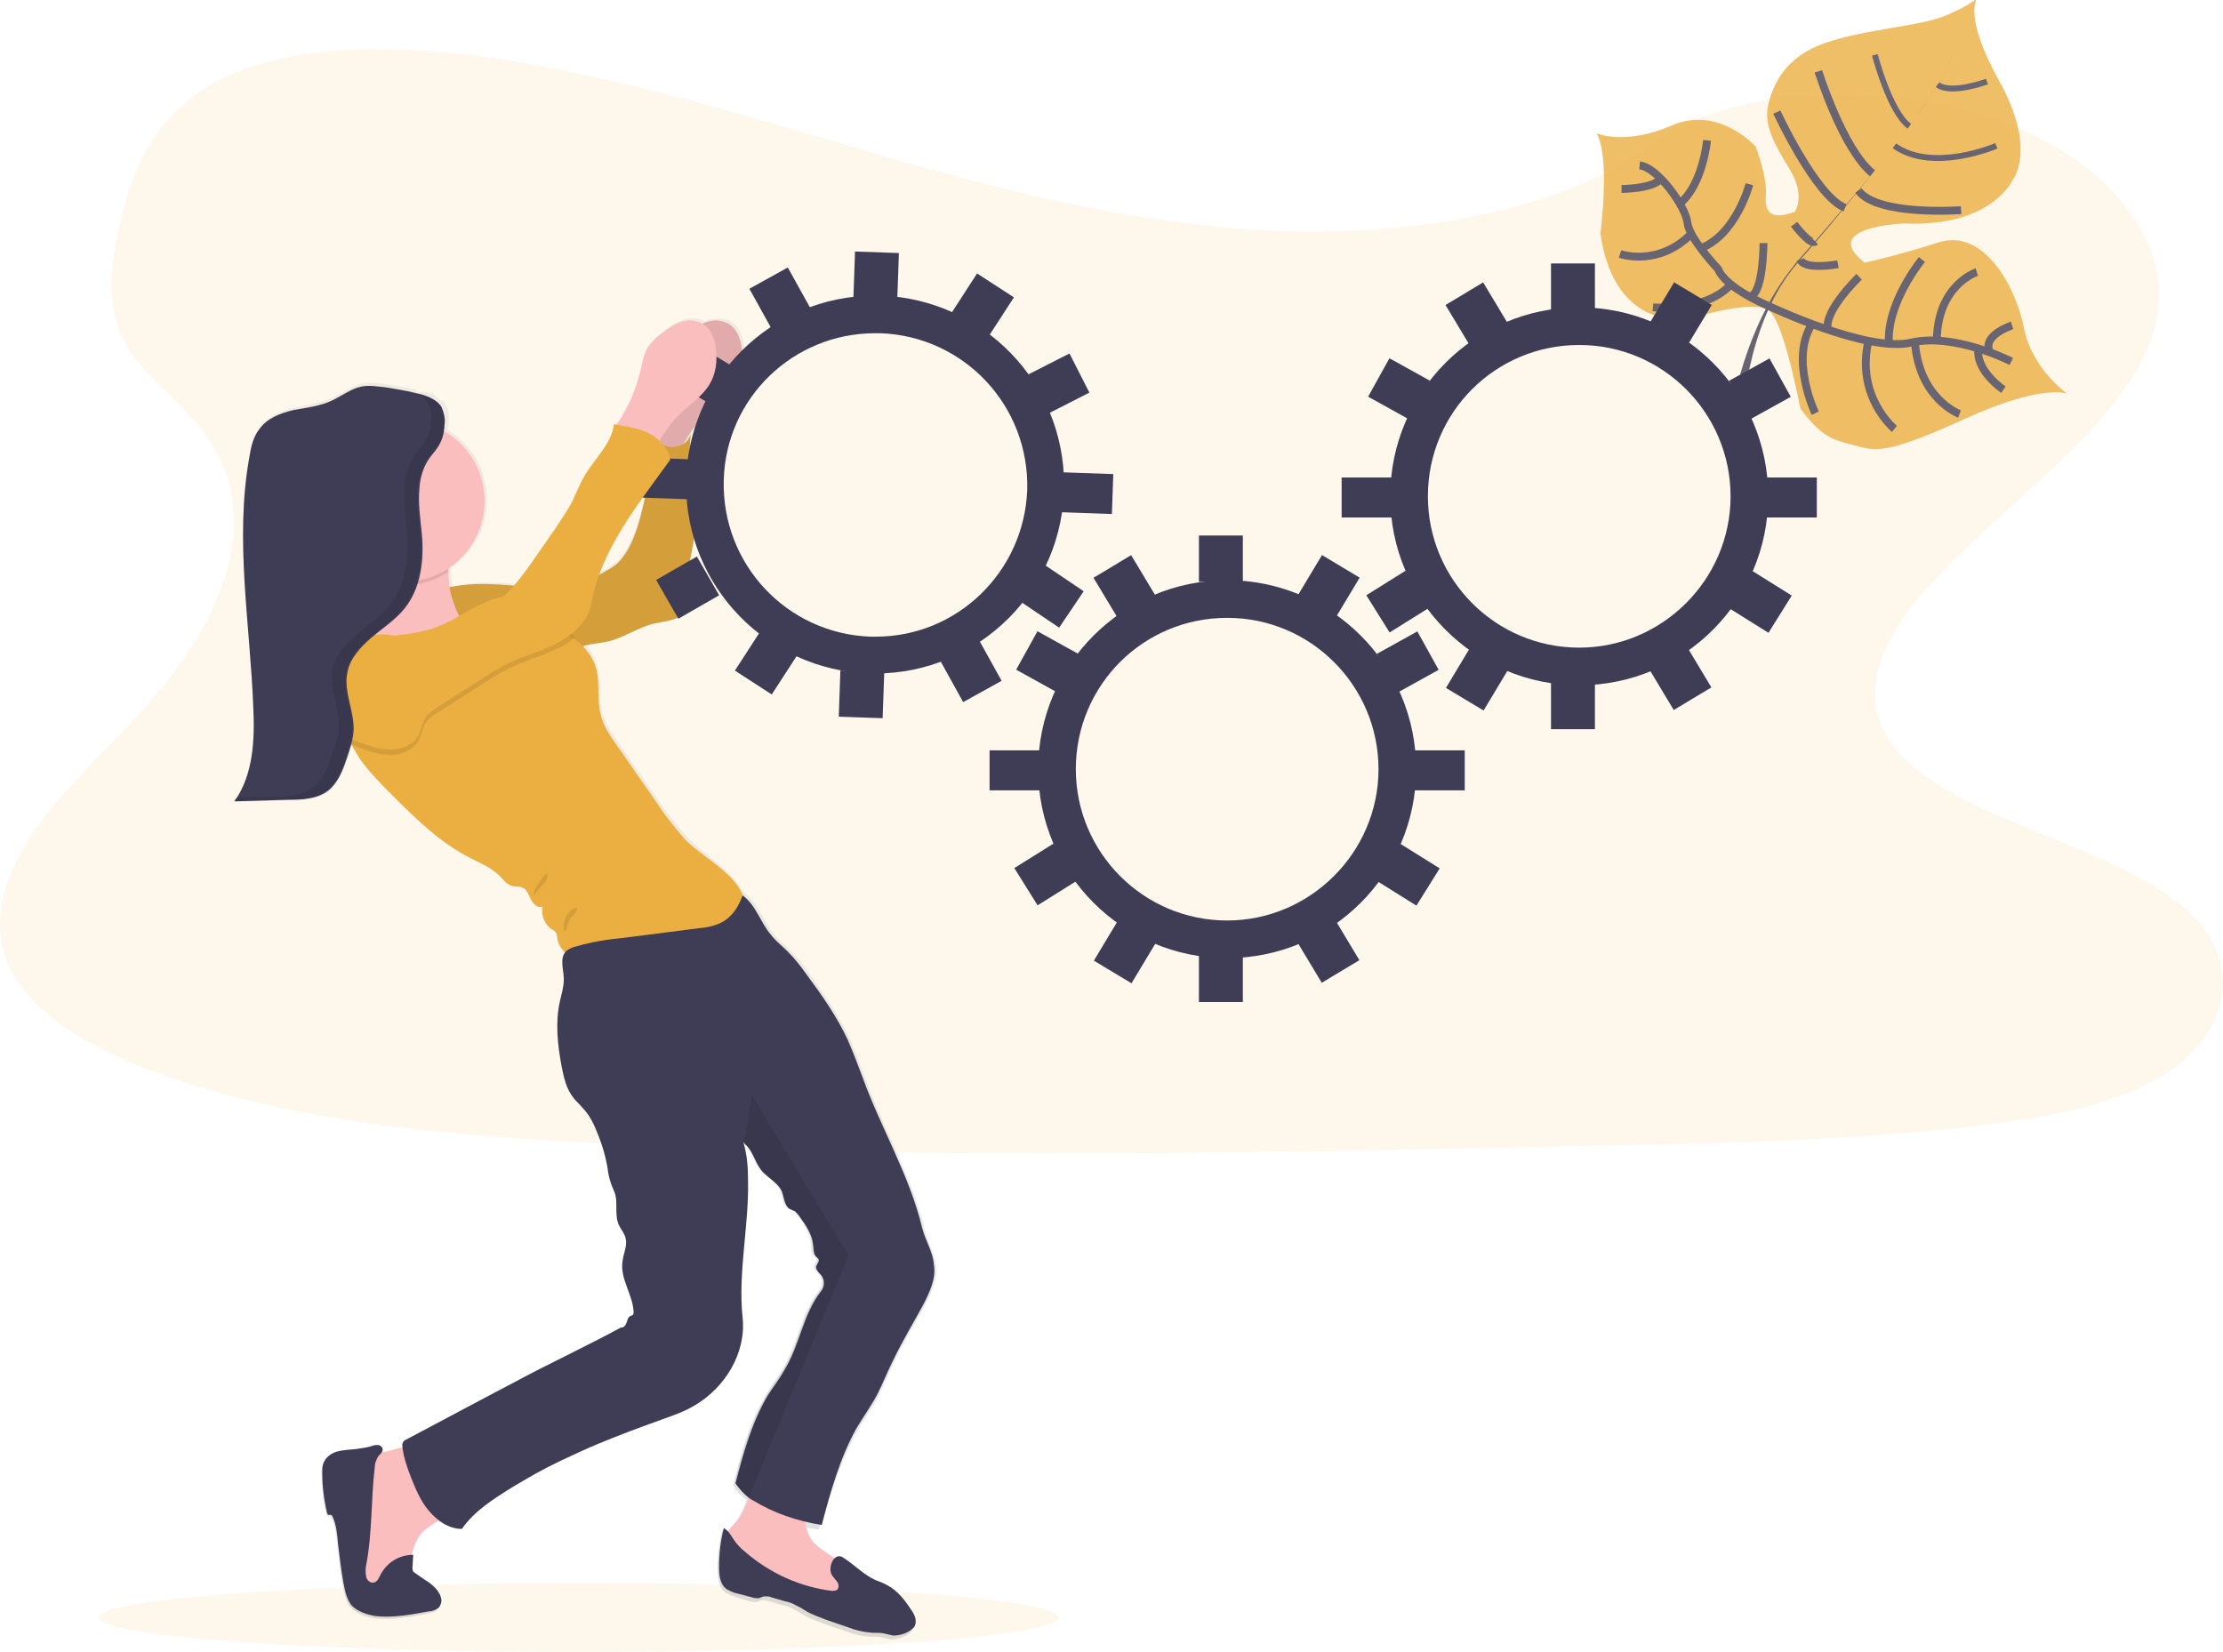 <?xml version="1.0" encoding="utf-8"?>
<!-- Generator: Adobe Illustrator 23.0.2, SVG Export Plug-In . SVG Version: 6.00 Build 0)  -->
<svg version="1.1" id="b1d80de4-06cb-4b2d-9c4c-b14d42818646"
	 xmlns="http://www.w3.org/2000/svg" xmlns:xlink="http://www.w3.org/1999/xlink" x="0px" y="0px" viewBox="0 0 283.5 210.7"
	 style="enable-background:new 0 0 283.5 210.7;" xml:space="preserve">
<style type="text/css">
	.st0{opacity:0.1;fill:#EBAF41;enable-background:new    ;}
	.st1{opacity:0.8;}
	.st2{fill:#EBAF41;}
	.st3{fill:#444053;}
	.st4{fill:none;stroke:#444053;stroke-miterlimit:10;}
	.st5{fill:none;stroke:#444053;stroke-width:0.75;stroke-miterlimit:10;}
	.st6{fill:url(#SVGID_1_);}
	.st7{fill:#FBBEBE;}
	.st8{opacity:0.1;enable-background:new    ;}
	.st9{fill:#3F3D56;}
</style>
<title>in progress</title>
<path class="st0" d="M164.7,29.5c-18.2-0.5-35.5-4.8-52-9.6S79.8,9.9,62.1,7.3C50.6,5.7,37.6,5.5,28.4,10
	C19.6,14.4,16.7,21.9,15.2,29c-1.2,5.3-1.8,10.8,1.3,15.7c2.2,3.4,6.1,6.3,8.8,9.6c9.4,11.4,2.8,25.5-7.4,36.6
	c-4.8,5.2-10.3,10.2-14,15.8c-3.7,5.6-5.4,11.9-2.2,17.6c3.2,5.6,10.8,9.9,19.1,12.8c16.8,6,36.5,7.8,55.8,8.7
	c42.6,2.2,85.5,1.2,128.2,0.3c15.8-0.3,31.7-0.7,47.3-2.5c8.6-1,17.6-2.6,23.8-6.5c8-4.9,9.9-13.2,4.6-19.4c-9-10.3-33.7-12.9-40-24
	c-3.4-6.1,0.1-12.9,5.1-18.5c10.7-12.1,28.7-22.8,29.7-36.6c0.7-9.5-8-19.1-21.4-23.6c-14-4.7-33.5-4.1-43.8,3.7
	C199.5,26.8,180.7,29.9,164.7,29.5z"/>
<g class="st1">
	<path class="st2" d="M263.6,50.2c0,0-3.2-1.3-13.2,3.3c-10.1,4.6-11.3,4-13.9,3.3c-2.6-0.7-4.1-0.9-6.9-4.7c0,0-2-10.7-3.9-12.4
		c-1.9-1.7-10,0.9-10,0.9s-9.7,2.2-11.6-10.8c0,0,1.3-9.8-0.5-12.8c0,0,3.6,1.6,9.6-1s10.7,2.7,10.7,2.7s1.5,3.9,1.3,6.2
		s0.8,3.2,3.7,2.1c0,0,1.4-2-0.6-5.3c-2-3.3-3.4-5.7-2.8-8.3c0.6-2.6,2.1-6.1,7.2-7.9s12-2.1,15.4-3.5c3.3-1.4,4.1-2.3,4.1-2.3
		s-2,2.1,2.8,10.7c4.8,8.7,1.7,12.5,1.7,12.5s-2.6,6.1-13.9,5.6c0,0-10.9,0.4-5,5c0,0,3.8-0.8,9.5-2.6c5.7-1.8,9.8,5.7,10.8,10.9
		S263.6,50.2,263.6,50.2z"/>
	<path class="st3" d="M248.9,6.6L248.9,6.6c0.5,1.6-4.4,8.3-8.5,13.6l0,0C246.2,12.7,249.3,7.9,248.9,6.6z"/>
	<path class="st3" d="M240.4,20L240.4,20c-3.3,4.3-7.5,9.4-10.8,13.1c-0.3,0.4-0.6,0.7-0.9,1.1l-0.1-0.1c0.3-0.4,0.6-0.8,0.9-1.1
		C232.8,29.3,237.1,24.3,240.4,20z"/>
	<path class="st3" d="M228.6,34.1l0.1,0.1c-6.1,7.6-6.5,19.4-6.5,19.5l-1.3-1.5C220.9,52.2,222.5,41.7,228.6,34.1z"/>
	<path class="st4" d="M256.5,46.1c0,0-7.2-3.7-12.8-2.4s-18.2-4.7-18.2-4.7s-5.4-2.2-6.4-4.7c0,0-3.7-3.9-3.9-5.9s-3.8-7.1-6.1-7.3"
		/>
	<path class="st4" d="M255.5,49.7c0,0-3.6-2.4-3.2-5.3"/>
	<path class="st4" d="M249.9,52.8c0,0-5.2-1.9-5.7-9.3"/>
	<path class="st4" d="M241.6,54.7c0,0-5-4.1-3.3-11.3"/>
	<path class="st4" d="M231.5,52.7c0,0-3.3-6.9-0.4-11.4"/>
	<path class="st4" d="M256.6,41.5c0,0-3.7,1.2-2.9,3.2"/>
	<path class="st4" d="M252.1,34.7c0,0-5,1.6-5.1,8.7"/>
	<path class="st4" d="M245.1,33.1c0,0-4.6,5.6-4.2,10.8"/>
	<path class="st4" d="M237.1,35.3c0,0-4.5,4.3-4,6.7"/>
	<path class="st4" d="M234.4,33.7c0,0-4.3,0.8-4.8-0.6"/>
	<path class="st4" d="M228.8,28.6c0,0,2.1,2.8,2.7,2.2"/>
	<path class="st4" d="M250.1,26.8c0,0-10.7,0.8-13.1-2.5"/>
	<path class="st4" d="M226.6,14.3c0,0,5,10.8,8.7,12.2"/>
	<path class="st4" d="M231.9,9.1c0,0,3.1,9.9,6.9,13"/>
	<path class="st5" d="M254.6,18.6c0,0-8.1,3.5-13,0"/>
	<path class="st5" d="M239.1,7c0,0,1.9,7.3,4.4,9.1"/>
	<path class="st5" d="M253.4,10.4c0,0-4.6,1.7-6.3,0.4"/>
	<path class="st4" d="M224.9,31c0,0,0,6.4-1.7,6.8"/>
	<path class="st4" d="M210.8,39.2c0,0,6.9,0.6,10-3"/>
	<path class="st4" d="M223.1,23.5c0,0-1.7,6.5-6.3,8.2"/>
	<path class="st4" d="M206.6,32.4c0,0,4.9,1.7,9.1-2.6"/>
	<path class="st4" d="M217.7,17.9c0,0-0.5,5.5-3.4,8"/>
	<path class="st4" d="M206.8,24.1c0,0,4,0,5-1.3"/>
</g>
<ellipse class="st0" cx="73.8" cy="206.3" rx="61.2" ry="4.4"/>
<linearGradient id="SVGID_1_" gradientUnits="userSpaceOnUse" x1="169.891" y1="467.028" x2="169.891" y2="635.665" gradientTransform="matrix(1 0 0 -1 -95.23 676.161)">
	<stop  offset="0" style="stop-color:#808080;stop-opacity:0.25"/>
	<stop  offset="0.54" style="stop-color:#808080;stop-opacity:0.12"/>
	<stop  offset="1" style="stop-color:#808080;stop-opacity:0.1"/>
</linearGradient>
<path class="st6" d="M109.3,182.6c0.8-1.5,1.9-2.9,2.7-4.5c0.7-1.4,1.3-2.9,2-4.3c1.1-2.5,2.6-4.8,3.9-7.2c0.8-1.6,1.7-3.3,1.5-5.1
	c-0.2-1.7-1.1-3.1-1.5-4.8c-1.6-6.7-5.3-12.8-7.6-19.3c-0.6-1.6-1.2-3.3-1.9-4.9c-1.4-3-3.4-5.8-5.3-8.5c-0.7-1-1.5-2-2.4-2.9
	c-0.7-0.7-1.5-1.3-2.1-2.1c-1.3-1.6-1.9-3.8-3.6-5.1c0,0.1-0.1,0.1-0.1,0.2c-1.2-3-5.1-5-7.4-7.5c-1.3-1.5-2.6-3.1-3.7-4.8l-5-7.2
	c-0.9-1.2-1.7-2.5-2.1-4c-0.4-1.8,0-3.7-0.5-5.5c-0.3-1.1-0.8-2.1-1.5-2.9c0,0,0.1,0,0.1,0c1-0.3,2-0.3,2.9-0.5
	c2.1-0.5,3.9-1.8,5.9-2.3c1.1-0.3,2.2-0.3,3.1-0.8c0.9-0.6,1.4-1.7,1.2-2.8c-0.7-3.5,1.2-7.1,0.9-10.7c-0.1-1-0.3-2-0.5-2.9
	c-0.4-2.3-0.3-4.6-0.2-6.9c0.6-1,1.4-2,2.3-2.8c1.3-1.2,2.8-2.2,3.7-3.8c0.8-1.4,1-3,0.8-4.5c-0.1-1.1-0.5-2.3-1.4-3
	s-2.2-0.7-3.2-0.4c-0.1,0-0.3,0.1-0.4,0.2c-0.9-0.5-2-0.5-2.9-0.2c-1.1,0.4-2,1.1-2.8,1.8c-0.5,0.4-1,0.9-1.3,1.4
	c-0.5,0.8-0.7,1.9-0.9,2.9c-0.4,1.9-1.1,3.8-1.9,5.6c-0.2,0.3-0.6,0.9-0.9,1.4l-0.6-0.1c-0.3,2.5-2.4,4.3-3.6,6.5
	c-0.6,1.1-1.1,2.2-1.6,3.3c-0.6,1.2-1.3,2.3-2.1,3.4c-0.8,1.1-1.5,2.2-2.3,3.3c-1,1.4-2,2.8-3.1,4.2c-1-0.1-2.1-0.2-3.1-0.2
	c-1.7,0-3.4,0.1-5.1,0.5c-0.1-0.6-0.2-1.2-0.2-1.8c0,0,0-0.1,0-0.1c0-0.1,0-0.3,0-0.5c4.8-3.2,6-9.6,2.9-14.4
	c-0.9-1.3-2-2.4-3.3-3.2c0.1-0.3,0.1-0.6,0.1-1c0-0.2,0-0.4,0-0.6c0-0.1,0-0.2,0-0.3c0-0.2,0-0.4-0.1-0.6c0-0.1,0-0.2-0.1-0.3
	c-0.1-0.2-0.1-0.3-0.2-0.5c0,0,0,0,0,0c0-0.1-0.1-0.1-0.1-0.2c0-0.1,0,0-0.1-0.1c0,0-0.1-0.1-0.1-0.1L56.1,51c0,0-0.1-0.1-0.1-0.1
	l-0.1-0.1l-0.1-0.1l-0.1-0.1l-0.1-0.1l-0.1-0.1l-0.1-0.1c0,0-0.1,0-0.1-0.1l-0.1-0.1l-0.1-0.1L55,50.3l-0.1-0.1l-0.1,0l-0.1-0.1
	l-0.1,0L54.4,50l-0.1,0L54.1,50l-0.1,0l-0.2,0l-0.1,0l-0.2,0l-0.1,0l-0.2,0h0L53,49.7c-1.2-0.3-2.5-0.5-3.7-0.7
	c-1-0.2-2.1-0.3-3.1-0.1c-1.4,0.3-2.5,1.2-3.8,1.8c-1.5,0.7-3.2,0.9-4.9,1.3c-1.6,0.4-3.3,1-4.3,2.4c-0.8,1-1.1,2.3-1.3,3.6
	c-1.9,10.6,0.2,21.4,0.5,32.2c0.2,4.2,0,8.7-2.4,12.1l6.9-0.2c0.3,0,0.7,0,1,0c0.3,0,0.7,0,1-0.1c0.9-0.1,1.7-0.3,2.5-0.7
	c0.4-0.2,0.7-0.5,1-0.8c0.9-1,1.4-2.3,1.9-3.6c0.2-0.4,0.3-0.9,0.4-1.3c0.1-0.2,0.1-0.4,0.2-0.6l0-0.1l0.1,0c0.3,0.5,0.6,1,0.9,1.5
	c1.2,1.8,2.7,3.3,4.2,4.8c3,3,6.1,6,9.9,8c1.3,0.6,2.7,1.2,3.6,2.2c0.5,0.5,0.9,1.2,1.6,1.4c0.4,0.1,0.9,0,1.3,0.2
	c0.6,0.2,0.8,1,1.1,1.5c0.3,0.6,0.9,1.2,1.5,0.9c-0.2,1.1,0.2,2.2,1.1,2.9c0.3,0.2,0.5,0.4,0.7,0.6c0.1,0.2,0.1,0.5,0.1,0.8
	c0.1,0.7,0.5,1.4,1.1,1.8c-0.5,0.9-0.1,2.2-0.1,3.3c0,0.9-0.3,1.9-0.5,2.8c-0.6,2.7-0.3,5.5,0.2,8.3c0.3,1.5,0.6,3.1,1.6,4.2
	c0.3,0.4,0.7,0.7,1,1.1c0.6,0.7,1.2,1.5,1.6,2.4c0.9,1.7,1.4,3.6,1.7,5.5c0.1,1,0.4,1.9,0.8,2.8c0.6,1.3,0.1,3,0.6,4.4
	c0.2,0.6,0.7,1.1,0.9,1.8c0.2,0.9-0.3,1.9-0.4,2.8c-0.3,2.2,1.3,4.3,1.4,6.5c0,0.1,0,0.3-0.1,0.4c-0.1,0.1-0.3,0.1-0.4,0.2
	c-0.3,0.1-0.4,0.5-0.4,0.8c-0.1,0.3-0.3,0.7-0.7,0.6c-4.6,2.5-9.4,4.7-14,7.2l-2.1,1.1l-11.3,6c-0.3,0.1-0.5,0.4-0.5,0.7
	c0,0.1,0,0.3,0,0.4c-0.8,0.2-1.5,0.4-2.1,0.5c-0.2,0-0.4,0.1-0.7,0.1c0.1-0.1,0.1-0.2,0.1-0.3c0-0.3-0.2-0.5-0.5-0.6
	c-0.3,0-0.6,0-0.8,0.1c-0.6,0.2-1.3,0.3-2,0.4c-0.8,0.1-1.6,0.1-2.4,0.3c-0.8,0.2-1.5,0.7-1.8,1.4c-0.2,0.4-0.2,0.9-0.2,1.3
	c0,1.7,0.2,3.5,0.6,5.1c0,0.1,0.1,0.3,0.2,0.3c0.1,0,0.2,0,0.3,0c0.1,0.1,0.2,0.1,0.2,0.2c0.5,1.1,0.6,2.3,0.7,3.4
	c0.2,1.7,0.4,3.5,0.7,5.2c0.2,1,0.4,2.1,1,2.8c0.7,0.8,1.9,1.2,3,1.4c2.3,0.3,4.7-0.2,6.9-0.6c0.4-0.1,0.9-0.2,1.2-0.5
	c0.2-0.3,0.3-0.6,0.3-0.9c-0.1-1.2-1.1-2-2.1-2.6l-1.3-0.9c-0.2-0.1-0.3-0.4-0.3-0.6l0.1-1.7h-0.3c0.3-1.2,0.7-2.4,1.6-3.2
	c0.6-0.6,1.4-1,2-1.5c0.8,0.6,1.8,1,2.8,1c1.7-2.3,4.1-3.8,6.4-5.3c1.9-1.2,3.9-2.3,6-3.3c1.7-0.8,3.3-1.6,5.1-2.3
	c2.4-1,4.9-1.9,7.3-2.8c1.6-0.6,3.3-1.2,4.8-2c3.9-2.3,6.7-6.8,6.2-11.3c-0.7-5.7,0.8-11.7,0.7-17.5c0-1.7-0.1-3.4-0.6-5
	c0.1,0.1,0.2,0.2,0.3,0.3c1,1,1.3,2.5,2.2,3.6c0.8,0.9,1.9,1.4,2.4,2.4c0.4,0.8,0.3,1.9,1,2.3c0.2,0.1,0.5,0.2,0.7,0.3
	c0.2,0.2,0.5,0.4,0.6,0.7c0.8,1.1,1.6,2.3,1.7,3.7c0,0.5,0,1.2,0.4,1.5c0.1,0.1,0.3,0.2,0.3,0.3c0.1,0.3-0.2,0.6-0.3,0.9
	c-0.1,0.4,0.3,0.8,0.6,1.1c0.5,0.6,0.5,1.5,0,2.1c-2.3,3-2.7,7-4.7,10.2c-0.7,1.1-1.5,2.1-2.1,3.3c-2.1,3.4-3.1,7.4-4.1,11.3
	c0.4,0.8,1,1.4,1.7,1.9c-0.4,1.3-1,2.5-1.9,3.6c-0.2,0.3-0.4,0.5-0.6,0.8c-0.2-0.2-0.4-0.4-0.6-0.5c-0.4,1.6-0.6,3.3-0.6,4.9
	c0,1.1,0.1,2.3,1,3c0.4,0.2,0.7,0.4,1.1,0.5l1.9,0.6c0.3,0.1,0.7,0.2,1.1,0.1c0.2-0.1,0.4-0.2,0.7-0.2c0.3,0,0.5,0,0.7,0.1l1.7,0.5
	c0.6,0.1,1.1,0.3,1.6,0.6c0.5,0.2,0.9,0.5,1.4,0.8c0.8,0.4,1.6,0.7,2.4,1l2.9,1c0.8,0.3,1.6,0.5,2.5,0.6c0.6,0.1,1.2,0,1.8,0.1
	c0.4,0.1,0.9,0.2,1.3,0.3c0.7,0,1.5-0.2,2.1-0.6c0.2-0.1,0.4-0.3,0.6-0.5c0.4-0.7,0.1-1.5-0.4-2.2c-0.8-1.2-1.7-2.4-3-3.1
	c-0.5-0.3-1.1-0.5-1.6-0.7c-1.5-0.7-2.6-1.9-4-2.8c-0.4-0.3-0.9-0.2-1.2,0.1c-1.2-0.8-2.4-1.5-3.1-2.7c-0.3-0.6-0.5-1.2-0.6-1.9
	c0.7,0.2,1.3,0.3,2,0.4C105.9,190.8,107.1,186.5,109.3,182.6z M82.3,62.9c-0.1,0.3-0.1,0.6-0.2,0.9c-0.6,2.6-1.4,5.6-3.2,7.6
	c-0.6,0.6-1.3,1-2.1,1.4l-0.2,0.1C78,69.3,80.1,66,82.3,62.9z"/>
<path class="st7" d="M85,47.2c0.2-1,0.4-2,0.9-2.9c0.4-0.5,0.8-1,1.3-1.4c0.9-0.7,1.8-1.4,2.8-1.8c1.1-0.4,2.3-0.3,3.2,0.4
	c0.9,0.7,1.3,1.9,1.4,3c0.2,1.5,0,3.2-0.8,4.5c-0.9,1.5-2.4,2.5-3.7,3.7c-0.9,0.9-1.7,1.9-2.4,3c-0.3,0.6-0.7,1.1-1.1,1.6
	c-0.4,0.5-1.1,0.7-1.7,0.7c-0.5-0.1-1-0.5-1.4-0.8c-0.5-0.5-1.9-1.3-2-2c0-0.6,1.1-1.9,1.3-2.5C83.9,51,84.6,49.1,85,47.2z"/>
<path class="st8" d="M85,47.2c0.2-1,0.4-2,0.9-2.9c0.4-0.5,0.8-1,1.3-1.4c0.9-0.7,1.8-1.4,2.8-1.8c1.1-0.4,2.3-0.3,3.2,0.4
	c0.9,0.7,1.3,1.9,1.4,3c0.2,1.5,0,3.2-0.8,4.5c-0.9,1.5-2.4,2.5-3.7,3.7c-0.9,0.9-1.7,1.9-2.4,3c-0.3,0.6-0.7,1.1-1.1,1.6
	c-0.4,0.5-1.1,0.7-1.7,0.7c-0.5-0.1-1-0.5-1.4-0.8c-0.5-0.5-1.9-1.3-2-2c0-0.6,1.1-1.9,1.3-2.5C83.9,51,84.6,49.1,85,47.2z"/>
<path class="st2" d="M55.5,75.3c2.2-0.6,4.6-0.9,6.9-0.8c3.9,0.1,7.9,1,11.6-0.2c1-0.3,1.9-0.7,2.8-1.2c0.7-0.4,1.5-0.8,2.1-1.4
	c1.8-1.9,2.6-4.9,3.2-7.5c0.6-2.6,0.7-5.3,0.9-8c1,0.4,2,0.9,3,0.8c1.1-0.1,2.1-0.9,2.1-2c-0.2,2.5-0.3,5,0.1,7.4
	c0.2,1,0.4,1.9,0.5,2.9C89,69,87.2,72.5,87.8,76c0.2,1.1-0.3,2.2-1.2,2.7c-1,0.5-2.1,0.6-3.1,0.8c-2.1,0.5-3.9,1.8-5.9,2.3
	c-1,0.2-2,0.3-2.9,0.5c-1.4,0.4-2.6,1.1-4,1.4c-1,0.2-2.1,0.1-3.2,0.1c-0.9,0.1-1.8,0.3-2.7,0.3c-2.2,0.1-4.4-1.2-5.9-2.9
	C57.4,79.7,56.5,77.4,55.5,75.3z"/>
<path class="st8" d="M55.5,75.3c2.2-0.6,4.6-0.9,6.9-0.8c3.9,0.1,7.9,1,11.6-0.2c1-0.3,1.9-0.7,2.8-1.2c0.7-0.4,1.5-0.8,2.1-1.4
	c1.8-1.9,2.6-4.9,3.2-7.5c0.6-2.6,0.7-5.3,0.9-8c1,0.4,2,0.9,3,0.8c1.1-0.1,2.1-0.9,2.1-2c-0.2,2.5-0.3,5,0.1,7.4
	c0.2,1,0.4,1.9,0.5,2.9C89,69,87.2,72.5,87.8,76c0.2,1.1-0.3,2.2-1.2,2.7c-1,0.5-2.1,0.6-3.1,0.8c-2.1,0.5-3.9,1.8-5.9,2.3
	c-1,0.2-2,0.3-2.9,0.5c-1.4,0.4-2.6,1.1-4,1.4c-1,0.2-2.1,0.1-3.2,0.1c-0.9,0.1-1.8,0.3-2.7,0.3c-2.2,0.1-4.4-1.2-5.9-2.9
	C57.4,79.7,56.5,77.4,55.5,75.3z"/>
<path class="st9" d="M156.5,78.8c10.7,0,19.3,8.7,19.3,19.3s-8.7,19.3-19.3,19.3c-10.7,0-19.3-8.7-19.3-19.3c0,0,0,0,0,0
	C137.2,87.4,145.8,78.8,156.5,78.8 M156.5,74c-13.3,0-24.1,10.8-24.1,24.1s10.8,24.1,24.1,24.1c13.3,0,24.1-10.8,24.1-24.1
	c0,0,0,0,0,0C180.6,84.8,169.8,74,156.5,74z"/>
<rect x="152.9" y="68.3" class="st9" width="5.6" height="5.9"/>
<rect x="166.6" y="71.9" transform="matrix(0.515 -0.857 0.857 0.515 18.143 181.597)" class="st9" width="5.9" height="5.6"/>
<rect x="176.5" y="81.6" transform="matrix(0.875 -0.485 0.485 0.875 -18.421 97.593)" class="st9" width="5.9" height="5.6"/>
<rect x="176.8" y="108.6" transform="matrix(0.53 -0.848 0.848 0.53 -10.164 204.745)" class="st9" width="5.6" height="5.9"/>
<rect x="130.7" y="81.4" transform="matrix(0.485 -0.875 0.875 0.485 -5.022 160.294)" class="st9" width="5.6" height="5.9"/>
<rect x="130.4" y="108.7" transform="matrix(0.848 -0.53 0.53 0.848 -38.833 87.65)" class="st9" width="5.9" height="5.6"/>
<rect x="140.6" y="71.8" transform="matrix(0.857 -0.515 0.515 0.857 -18.015 84.567)" class="st9" width="5.6" height="5.9"/>
<rect x="152.9" y="121.9" class="st9" width="5.6" height="5.9"/>
<rect x="166.7" y="118.4" transform="matrix(0.857 -0.515 0.515 0.857 -38.312 104.67)" class="st9" width="5.6" height="5.9"/>
<rect x="140.5" y="118.6" transform="matrix(0.515 -0.857 0.857 0.515 -34.495 181.851)" class="st9" width="5.9" height="5.6"/>
<rect x="126.2" y="95.7" class="st9" width="6.8" height="5.1"/>
<rect x="180" y="95.7" class="st9" width="6.8" height="5.1"/>
<path class="st9" d="M201.4,44c10.7,0,19.3,8.7,19.3,19.3s-8.7,19.3-19.3,19.3c-10.7,0-19.3-8.7-19.3-19.3c0,0,0,0,0,0
	C182.1,52.6,190.7,44,201.4,44 M201.4,39.2c-13.3,0-24.1,10.8-24.1,24.1s10.8,24.1,24.1,24.1c13.3,0,24.1-10.8,24.1-24.1
	c0,0,0,0,0,0C225.5,50,214.7,39.2,201.4,39.2z"/>
<rect x="197.8" y="33.6" class="st9" width="5.6" height="5.9"/>
<rect x="211.5" y="37.1" transform="matrix(0.515 -0.857 0.857 0.515 69.745 203.214)" class="st9" width="5.9" height="5.6"/>
<rect x="221.4" y="46.8" transform="matrix(0.875 -0.485 0.485 0.875 4.077 115.001)" class="st9" width="5.9" height="5.6"/>
<rect x="221.7" y="73.8" transform="matrix(0.53 -0.848 0.848 0.53 40.449 226.47)" class="st9" width="5.6" height="5.9"/>
<rect x="175.6" y="46.6" transform="matrix(0.485 -0.875 0.875 0.485 48.538 181.643)" class="st9" width="5.6" height="5.9"/>
<rect x="175.3" y="73.9" transform="matrix(0.848 -0.53 0.53 0.848 -13.574 106.159)" class="st9" width="5.9" height="5.6"/>
<rect x="185.5" y="37" transform="matrix(0.857 -0.515 0.515 0.857 6.318 102.725)" class="st9" width="5.6" height="5.9"/>
<rect x="197.8" y="87.1" class="st9" width="5.6" height="5.9"/>
<rect x="211.6" y="83.6" transform="matrix(0.857 -0.515 0.515 0.857 -13.98 122.828)" class="st9" width="5.6" height="5.9"/>
<rect x="185.4" y="83.8" transform="matrix(0.515 -0.857 0.857 0.515 17.104 203.466)" class="st9" width="5.9" height="5.6"/>
<rect x="171.1" y="60.9" class="st9" width="6.8" height="5.1"/>
<rect x="224.9" y="60.9" class="st9" width="6.8" height="5.1"/>
<path class="st9" d="M111.6,42.5c0.2,0,0.5,0,0.7,0c10.7,0.4,19,9.3,18.7,20c-0.4,10.4-8.9,18.7-19.3,18.7c-0.2,0-0.5,0-0.7,0
	c-10.7-0.4-19-9.3-18.7-20C92.6,50.7,101.2,42.5,111.6,42.5 M111.6,37.7L111.6,37.7c-13.3,0-24.1,10.8-24.1,24.1
	c0,13,10.3,23.6,23.3,24.1c0.3,0,0.6,0,0.8,0c13.3,0,24.1-10.8,24.1-24.1c0-13-10.3-23.6-23.3-24.1
	C112.2,37.7,111.9,37.7,111.6,37.7L111.6,37.7z"/>
<rect x="108.8" y="32.2" transform="matrix(3.472507e-02 -0.999 0.999 3.472507e-02 72.89 145.546)" class="st9" width="5.9" height="5.6"/>
<rect x="122.5" y="36.1" transform="matrix(0.544 -0.839 0.839 0.544 24.47 122.968)" class="st9" width="5.9" height="5.6"/>
<rect x="132.1" y="46.1" transform="matrix(0.891 -0.454 0.454 0.891 -7.498 66.659)" class="st9" width="5.9" height="5.6"/>
<rect x="131.4" y="73.1" transform="matrix(0.559 -0.829 0.829 0.559 -3.871 144.82)" class="st9" width="5.6" height="5.9"/>
<rect x="86.3" y="44.4" transform="matrix(0.515 -0.857 0.857 0.515 2.656 99.376)" class="st9" width="5.6" height="5.9"/>
<rect x="84.7" y="72.1" transform="matrix(0.867 -0.498 0.498 0.867 -25.666 53.638)" class="st9" width="6" height="5.7"/>
<rect x="96.6" y="35.1" transform="matrix(0.875 -0.485 0.485 0.875 -5.98 52.968)" class="st9" width="5.6" height="5.9"/>
<rect x="107" y="85.7" transform="matrix(3.472507e-02 -0.999 0.999 3.472507e-02 17.639 195.324)" class="st9" width="5.9" height="5.6"/>
<rect x="121" y="82.6" transform="matrix(0.875 -0.485 0.485 0.875 -25.963 70.794)" class="st9" width="5.6" height="5.9"/>
<rect x="94.8" y="81.8" transform="matrix(0.544 -0.839 0.839 0.544 -26.48 120.565)" class="st9" width="5.9" height="5.6"/>
<rect x="82.2" y="57.6" transform="matrix(3.472507e-02 -0.999 0.999 3.472507e-02 20.777 143.561)" class="st9" width="5.1" height="6.8"/>
<rect x="136" y="59.5" transform="matrix(3.472517e-02 -0.999 0.999 3.472517e-02 70.844 199.12)" class="st9" width="5.1" height="6.8"/>
<path class="st7" d="M49.4,185.1c-0.7,0.1-1.4,0.3-2,0.6c-0.8,0.5-1.4,1.4-1.7,2.3c-0.9,2.3-1.1,4.8-1.2,7.3c0,2,0,4,0.7,5.9
	c0.2,0.6,0.5,1.1,1,1.5c0.4,0.3,0.9,0.5,1.4,0.7c1.1,0.3,2.3,0.3,3.2-0.4c1-0.8,1.2-2.1,1.4-3.3c0.3-1.6,0.7-3.4,1.9-4.5
	c0.9-0.8,2.2-1.3,2.9-2.3c0.8-1.2,0.4-2.9-0.1-4.2c-0.4-1.2-1.1-3.6-2.3-4.2C53.2,183.8,50.7,184.8,49.4,185.1z"/>
<path class="st7" d="M95.5,190.9c-0.4,1.3-1,2.6-2,3.6c-0.6,0.6-1.2,1.4-1,2.2c0.1,0.3,0.3,0.5,0.5,0.7c4.1,4,9.9,6,15.6,6.7
	c0.1,0,0.2,0,0.3,0c0.2-0.1,0.2-0.3,0.2-0.5c0.1-0.6,0.1-1.2,0-1.8c-0.3-1.4-1.5-2.4-2.7-3.1c-1.2-0.8-2.5-1.5-3.2-2.8
	c-0.8-1.6-0.5-3.6-1.5-5.1c-0.8-1.2-2.3-1.7-3.7-1.9c-0.5-0.1-1.5-0.6-2-0.4C95.8,188.9,95.7,190.4,95.5,190.9z"/>
<path class="st9" d="M48.8,184.9c0-0.3-0.2-0.5-0.5-0.6c-0.3,0-0.6,0-0.8,0.1c-0.6,0.2-1.3,0.3-2,0.4c-0.8,0.1-1.6,0.1-2.4,0.3
	c-0.8,0.2-1.5,0.7-1.8,1.4c-0.2,0.4-0.2,0.9-0.2,1.3c0,1.7,0.2,3.4,0.6,5.1c0,0.1,0.1,0.3,0.2,0.3c0.1,0,0.2,0,0.3,0
	c0.1,0.1,0.2,0.1,0.2,0.2c0.5,1.1,0.6,2.2,0.7,3.4c0.2,1.7,0.4,3.4,0.7,5.1c0.2,1,0.4,2,1,2.8c0.7,0.8,1.9,1.2,3,1.4
	c2.3,0.3,4.7-0.2,7-0.6c0.4,0,0.8-0.2,1.2-0.5c0.2-0.3,0.3-0.6,0.3-0.9c-0.1-1.1-1.1-2-2.1-2.6l-1.3-0.9c-0.1-0.1-0.2-0.1-0.2-0.2
	c-0.1-0.1-0.1-0.3-0.1-0.4l0.1-1.7c-1.8,0-3.4,1-4.2,2.6c-0.2,0.4-0.4,0.8-0.7,0.9c-0.5,0.2-1-0.2-1.1-0.7c-0.1-0.5-0.1-1,0-1.5
	c0.8-4.1,0.6-8.4,1.1-12.5c0-0.5,0.2-0.9,0.4-1.3C48.3,185.6,48.8,185.3,48.8,184.9z"/>
<path class="st9" d="M106.1,200.9c0.2,0.3,0.5,0.6,0.7,0.9c0.2,0.3,0.2,0.8-0.1,1c-0.2,0.1-0.4,0.1-0.6,0.1c-4.1-0.5-8-2.3-11.1-5
	c-0.5-0.4-1-0.9-1.4-1.5c-0.4-0.6-0.7-1.2-1.3-1.5c-0.4,1.6-0.6,3.2-0.6,4.9c0,1.1,0.1,2.3,1,2.9c0.4,0.2,0.7,0.4,1.2,0.5l1.9,0.5
	c0.3,0.1,0.7,0.2,1.1,0.1c0.2-0.1,0.4-0.2,0.7-0.2c0.3,0,0.5,0,0.7,0.1l1.7,0.5c0.6,0.1,1.1,0.3,1.6,0.6c0.5,0.2,0.9,0.5,1.4,0.8
	c0.8,0.4,1.6,0.7,2.4,1l2.9,1c0.8,0.3,1.6,0.5,2.5,0.6c0.6,0.1,1.2,0,1.8,0.1c0.4,0.1,0.9,0.2,1.3,0.3c0.7,0,1.5-0.2,2.1-0.6
	c0.2-0.1,0.4-0.3,0.6-0.5c0.4-0.7,0.1-1.5-0.4-2.2c-0.8-1.2-1.7-2.4-3-3.1c-0.5-0.3-1.1-0.5-1.6-0.7c-1.5-0.7-2.6-1.9-4-2.8
	C106.4,197.8,105.5,199.9,106.1,200.9z"/>
<path class="st7" d="M65,82.9c-1.5,1.1-3.3,1.8-5.2,2c-1,0.1-2,0.2-2.9,0.2c-4.1,0-8.2-0.3-12.2-1c1.6-1.8,3.2-3.7,3.8-6
	c0.3-1.2,0.4-2.5,0.2-3.7c-0.2-1.6-0.6-3.2-1.1-4.7c1.7,0.1,3.4,0,5.2-0.1c1-0.1,3.4-1,4.2-0.3c0.8,0.6,0.2,2.8,0.2,3.9
	c0,0,0,0.1,0,0.1c0,1.6,0.4,3.1,1,4.5C59.3,80.4,61.9,82.7,65,82.9z"/>
<path class="st8" d="M57.1,73c-2.5,1.6-5.6,2.1-8.4,1.3c-0.2-1.6-0.6-3.2-1.1-4.7c1.7,0.1,3.4,0,5.2-0.1c1-0.1,3.4-1,4.2-0.3
	C57.7,69.8,57.1,72,57.1,73z"/>
<circle class="st7" cx="51.5" cy="63.9" r="10.3"/>
<path class="st2" d="M95.1,115.9c0,1.7-0.9,3.3-2.3,4.1c-0.8,0.4-1.6,0.7-2.5,0.9c-4.7,1.1-9.5,2-14.3,1.8c-1-0.1-2.1-0.2-3-0.6
	s-1.7-1.3-1.9-2.3c0-0.3-0.1-0.5-0.1-0.7c-0.2-0.3-0.4-0.5-0.7-0.6c-0.9-0.7-1.3-1.8-1.1-2.9c-0.6,0.3-1.2-0.3-1.5-0.9
	c-0.3-0.6-0.5-1.3-1.1-1.5c-0.4-0.2-0.9-0.1-1.3-0.2c-0.7-0.2-1.1-0.8-1.6-1.3c-1-1-2.4-1.6-3.6-2.2c-3.8-1.9-6.9-4.9-9.9-7.9
	c-1.5-1.5-3-3-4.3-4.8c-0.3-0.5-0.6-1-0.9-1.5c-0.9-1.8-1.7-3.6-2.4-5.4c-0.4-1-0.8-2-0.6-3.1c0-0.1,0-0.2,0.1-0.3
	c0.2-0.7,0.5-1.3,0.9-1.9c1-1.5,2.4-3,4.2-3.5s3.6,0.1,5.4,0.5c0.6,0.1,1.2,0.2,1.8,0.3c1.9,0.1,3.8-0.4,5.7-0.9l2-0.6
	c1-0.3,1.5-1.5,2.6-1.7c0.5-0.1,0.9,0,1.4,0.1c2.1,0.4,4.2,0.9,6.1,2c0.4,0.2,0.8,0.5,1.2,0.8c1.3,1,2.4,2.4,2.7,4
	c0.4,1.8,0,3.7,0.5,5.5c0.3,1.5,1.2,2.7,2.1,4l5,7.2c1.1,1.7,2.4,3.3,3.7,4.8C90,109.7,95,111.9,95.1,115.9z"/>
<path class="st7" d="M81.7,47.2c0.2-1,0.4-2,0.9-2.9c0.4-0.5,0.8-1,1.3-1.4c0.9-0.7,1.8-1.4,2.8-1.8c1.1-0.4,2.3-0.3,3.2,0.4
	c0.9,0.7,1.3,1.9,1.4,3c0.2,1.5,0,3.2-0.8,4.5c-0.9,1.5-2.4,2.5-3.7,3.7c-0.9,0.9-1.7,1.9-2.4,3c-0.3,0.6-0.7,1.1-1.1,1.6
	c-0.4,0.5-1.1,0.7-1.7,0.7c-0.5-0.1-1-0.5-1.4-0.8c-0.5-0.5-1.9-1.3-2-2c0-0.6,1.1-1.9,1.3-2.5C80.6,51,81.2,49.1,81.7,47.2z"/>
<path class="st9" d="M117.8,166.3c-1.3,2.4-2.7,4.7-3.9,7.2c-0.7,1.4-1.3,2.9-2,4.3c-0.8,1.5-1.8,2.9-2.7,4.4
	c-2.1,3.8-3.3,8.1-4.4,12.3c-3.1-0.5-6.1-1.5-8.7-3.1c-0.2-0.1-0.4-0.2-0.5-0.3c-0.7-0.5-1.3-1.2-1.8-1.9c1-3.9,2.1-7.8,4.1-11.2
	c0.7-1.1,1.5-2.1,2.1-3.2c2-3.2,2.4-7.2,4.7-10.1c0.5-0.6,0.5-1.5,0-2.1c-0.3-0.3-0.7-0.7-0.6-1.1c0.1-0.3,0.4-0.6,0.3-0.9
	c-0.1-0.1-0.2-0.2-0.3-0.3c-0.4-0.4-0.3-1-0.4-1.5c-0.1-1.3-0.9-2.5-1.7-3.6c-0.2-0.3-0.4-0.5-0.6-0.7c-0.2-0.1-0.5-0.2-0.7-0.3
	c-0.7-0.5-0.7-1.5-1-2.3c-0.5-1-1.6-1.6-2.4-2.4c-1-1.1-1.2-2.6-2.2-3.5c-0.1-0.1-0.2-0.2-0.3-0.3c0.5,1.6,0.6,3.3,0.6,5
	c0.1,5.7-1.3,11.7-0.7,17.3c0.5,4.5-2.2,9-6.2,11.3c-1.5,0.9-3.2,1.4-4.8,2c-2.5,0.9-4.9,1.8-7.3,2.8c-1.7,0.7-3.4,1.5-5.1,2.3
	c-2.1,1-4,2.1-6,3.3c-2.4,1.5-4.8,3-6.4,5.3c-1.6,0-3.1-1-4.2-2.3s-1.7-2.8-2.3-4.3c-0.5-1.3-1-2.7-1.1-4.1c0-0.3,0.2-0.6,0.5-0.7
	l11.3-6l2.1-1.1c4.6-2.5,9.4-4.7,14-7.2c0.3,0.1,0.6-0.3,0.7-0.6c0.1-0.3,0.2-0.7,0.4-0.8c0.1-0.1,0.3-0.1,0.4-0.2
	c0.1-0.1,0.1-0.2,0.1-0.4c-0.1-2.2-1.8-4.3-1.4-6.5c0.1-0.9,0.6-1.9,0.4-2.8c-0.1-0.6-0.6-1.2-0.9-1.8c-0.6-1.4,0-3-0.6-4.3
	c-0.4-0.9-0.7-1.8-0.8-2.8c-0.3-1.9-0.9-3.7-1.7-5.5c-0.4-0.9-0.9-1.7-1.6-2.4c-0.3-0.4-0.7-0.7-1-1.1c-1-1.2-1.3-2.7-1.6-4.2
	c-0.5-2.7-0.8-5.5-0.2-8.2c0.2-0.9,0.5-1.8,0.5-2.8c0-1.2-0.6-2.7,0.3-3.6c0.4-0.3,0.8-0.5,1.3-0.6c2-0.6,4.1-0.9,6.1-1.1l9.4-1.2
	c1.1-0.1,2.2-0.3,3.1-0.8c1.3-0.7,2.1-2,2.6-3.4c1.7,1.2,2.3,3.5,3.6,5c0.6,0.8,1.4,1.4,2.1,2.1c0.9,0.9,1.7,1.9,2.4,2.9
	c2,2.7,3.9,5.4,5.3,8.4c0.7,1.6,1.3,3.2,1.9,4.8c2.3,6.4,6,12.5,7.6,19.2c0.4,1.6,1.4,3.1,1.5,4.7
	C119.4,163,118.6,164.7,117.8,166.3z"/>
<path class="st8" d="M68.4,113c-0.2,0.4-0.4,0.9-0.3,1.4c0.2-1,1.6-1.6,1.7-2.6c0-0.5,0-0.5-0.3-0.2C69.1,111.9,68.9,112.5,68.4,113
	z"/>
<path class="st8" d="M72.8,116.1c-0.3,0.3-0.5,0.6-0.7,1c-0.2,0.5-0.3,1.1-0.1,1.7c0.2-0.1,0.3-0.4,0.3-0.6c0.1-0.3,0.3-0.7,0.4-1
	c0.2-0.3,0.9-0.9,0.9-1.2C73.7,115.5,73,116,72.8,116.1z"/>
<path class="st8" d="M73.3,81.3c-0.7,0.6-1.4,1.1-2.2,1.4c-2,1-4.3,1.6-6.3,2.6c-1,0.5-2,1.1-2.9,1.7l-6.1,3.9
	c-0.5,0.3-0.9,0.6-1.3,1c-0.7,0.8-0.7,2.2-1.4,3c-0.7,0.8-1.8,1.3-3,1.4c-1.1,0-2.2-0.2-3.3-0.6c-0.6-0.2-1.3-0.4-1.9-0.7
	c-0.6-0.3-1.2-0.6-1.8-1c-1.1-0.8-2-2-2.1-3.4c-0.1-0.9,0.1-1.9,0.4-2.7c0.2-0.6,0.4-1.1,0.6-1.7c0.1-0.3,0.3-0.6,0.5-0.9
	c1.4-2,3.9-2.9,6.3-3.4c1.3-0.2,2.5-0.4,3.8-0.6c0.6,0.1,1.2,0.2,1.8,0.3c1.9,0.1,3.8-0.4,5.7-0.9l2-0.6c1-0.3,1.5-1.5,2.6-1.7
	c0.5-0.1,0.9,0,1.4,0.1c2.1,0.4,4.2,0.9,6.1,2C72.5,80.8,72.9,81,73.3,81.3z"/>
<path class="st2" d="M78.3,54.1c-0.3,2.5-2.4,4.3-3.7,6.5c-0.6,1-1.1,2.2-1.6,3.3c-0.6,1.2-1.4,2.3-2.1,3.4l-2.3,3.3
	c-1.3,1.9-2.7,3.9-4.4,5.5c-3,0.5-5.5,2.7-8.3,3.8c-2.3,0.9-4.7,1-7.1,1.4s-4.8,1.4-6.2,3.4c-0.5,0.8-0.9,1.6-1.2,2.5
	c-0.3,0.9-0.4,1.8-0.4,2.7c0.2,1.4,1,2.5,2.1,3.4c1.1,0.8,2.4,1.3,3.7,1.7c1.1,0.4,2.2,0.6,3.3,0.6c1.1-0.1,2.3-0.5,3-1.4
	c0.7-0.9,0.7-2.2,1.4-3c0.4-0.4,0.9-0.7,1.3-1l6.1-3.9c0.9-0.6,1.9-1.2,2.9-1.7c2-1,4.3-1.5,6.3-2.6s3.9-2.7,4.3-5
	c1.2-6.9,6-12.7,10.1-18.4c-0.1,0-0.1-0.3-0.1-0.5c-0.5-1.4-1.7-2.4-3-3S79.7,54.4,78.3,54.1z"/>
<path class="st9" d="M56.7,54.1c0.1-0.7-0.1-1.5-0.4-2.2c-0.7-1.1-2.1-1.5-3.4-1.8c-1.2-0.3-2.5-0.5-3.7-0.7c-1-0.1-2.1-0.3-3.1-0.1
	c-1.4,0.3-2.5,1.2-3.8,1.8c-1.5,0.7-3.2,0.9-4.9,1.2c-1.6,0.4-3.3,1-4.3,2.4c-0.8,1-1.1,2.3-1.3,3.6c-1.9,10.5,0.1,21.3,0.5,31.9
	c0.2,4.2,0,8.6-2.4,12l6.9-0.2c1.8,0,3.7-0.1,5.1-1.2c1.2-1,1.8-2.5,2.3-4c0.4-1.2,0.8-2.3,0.9-3.6c0.1-2.5-1.3-5-0.8-7.4
	c0.3-1.8,1.7-3.3,3.1-4.5c1.4-1.2,3-2.2,4.2-3.7c2.1-2.6,2.5-6.2,2.2-9.5c-0.2-2-0.5-4-0.3-5.9c0.1-1.5,0.6-3,1.6-4.2
	C56.1,56.8,56.6,56,56.7,54.1z"/>
<path class="st8" d="M56.3,51.9c-0.7-1.1-2-1.5-3.3-1.8c0.7,0.2,1.2,0.7,1.6,1.3c0.4,0.7,0.5,1.4,0.4,2.2c-0.1,1.9-0.7,2.7-1.8,4
	c-1,1.2-1.4,2.7-1.6,4.2c-0.2,2,0.2,4,0.3,5.9c0.3,3.3-0.1,6.9-2.2,9.5c-1.2,1.5-2.8,2.5-4.2,3.7s-2.8,2.7-3.1,4.5
	c-0.5,2.5,1,4.9,0.8,7.4c-0.1,1.2-0.5,2.4-0.9,3.6c-0.5,1.5-1.1,3-2.3,4c-1.4,1.1-3.3,1.2-5.1,1.2l-4.9,0.1
	c-0.1,0.2-0.2,0.4-0.3,0.5l6.9-0.2c1.8,0,3.7-0.1,5.1-1.2c1.2-1,1.8-2.5,2.3-4c0.4-1.2,0.8-2.3,0.9-3.6c0.1-2.5-1.3-5-0.8-7.4
	c0.3-1.8,1.7-3.3,3.1-4.5s3-2.2,4.2-3.7c2.1-2.6,2.5-6.2,2.2-9.5c-0.2-2-0.5-4-0.3-5.9c0.1-1.5,0.6-3,1.6-4.2c1.1-1.3,1.7-2.1,1.8-4
	C56.8,53.4,56.7,52.6,56.3,51.9z"/>
<path class="st8" d="M108.2,160.1l-12.7,30.9c-0.7-0.5-1.3-1.2-1.8-1.9c1-3.9,2.1-7.8,4.1-11.2c0.7-1.1,1.5-2.1,2.1-3.2
	c2-3.2,2.4-7.2,4.7-10.1c0.5-0.6,0.5-1.5,0-2.1c-0.3-0.3-0.7-0.7-0.6-1.1c0.1-0.3,0.4-0.6,0.3-0.9c-0.1-0.1-0.2-0.2-0.3-0.3
	c-0.4-0.4-0.3-1-0.4-1.5c-0.1-1.3-0.9-2.5-1.7-3.6c-0.2-0.3-0.4-0.5-0.6-0.7c-0.2-0.1-0.5-0.2-0.7-0.3c-0.7-0.5-0.7-1.5-1-2.3
	c-0.5-1-1.6-1.6-2.4-2.4c-1-1.1-1.2-2.6-2.2-3.5l-0.1-0.2l1-6L108.2,160.1z"/>
</svg>
